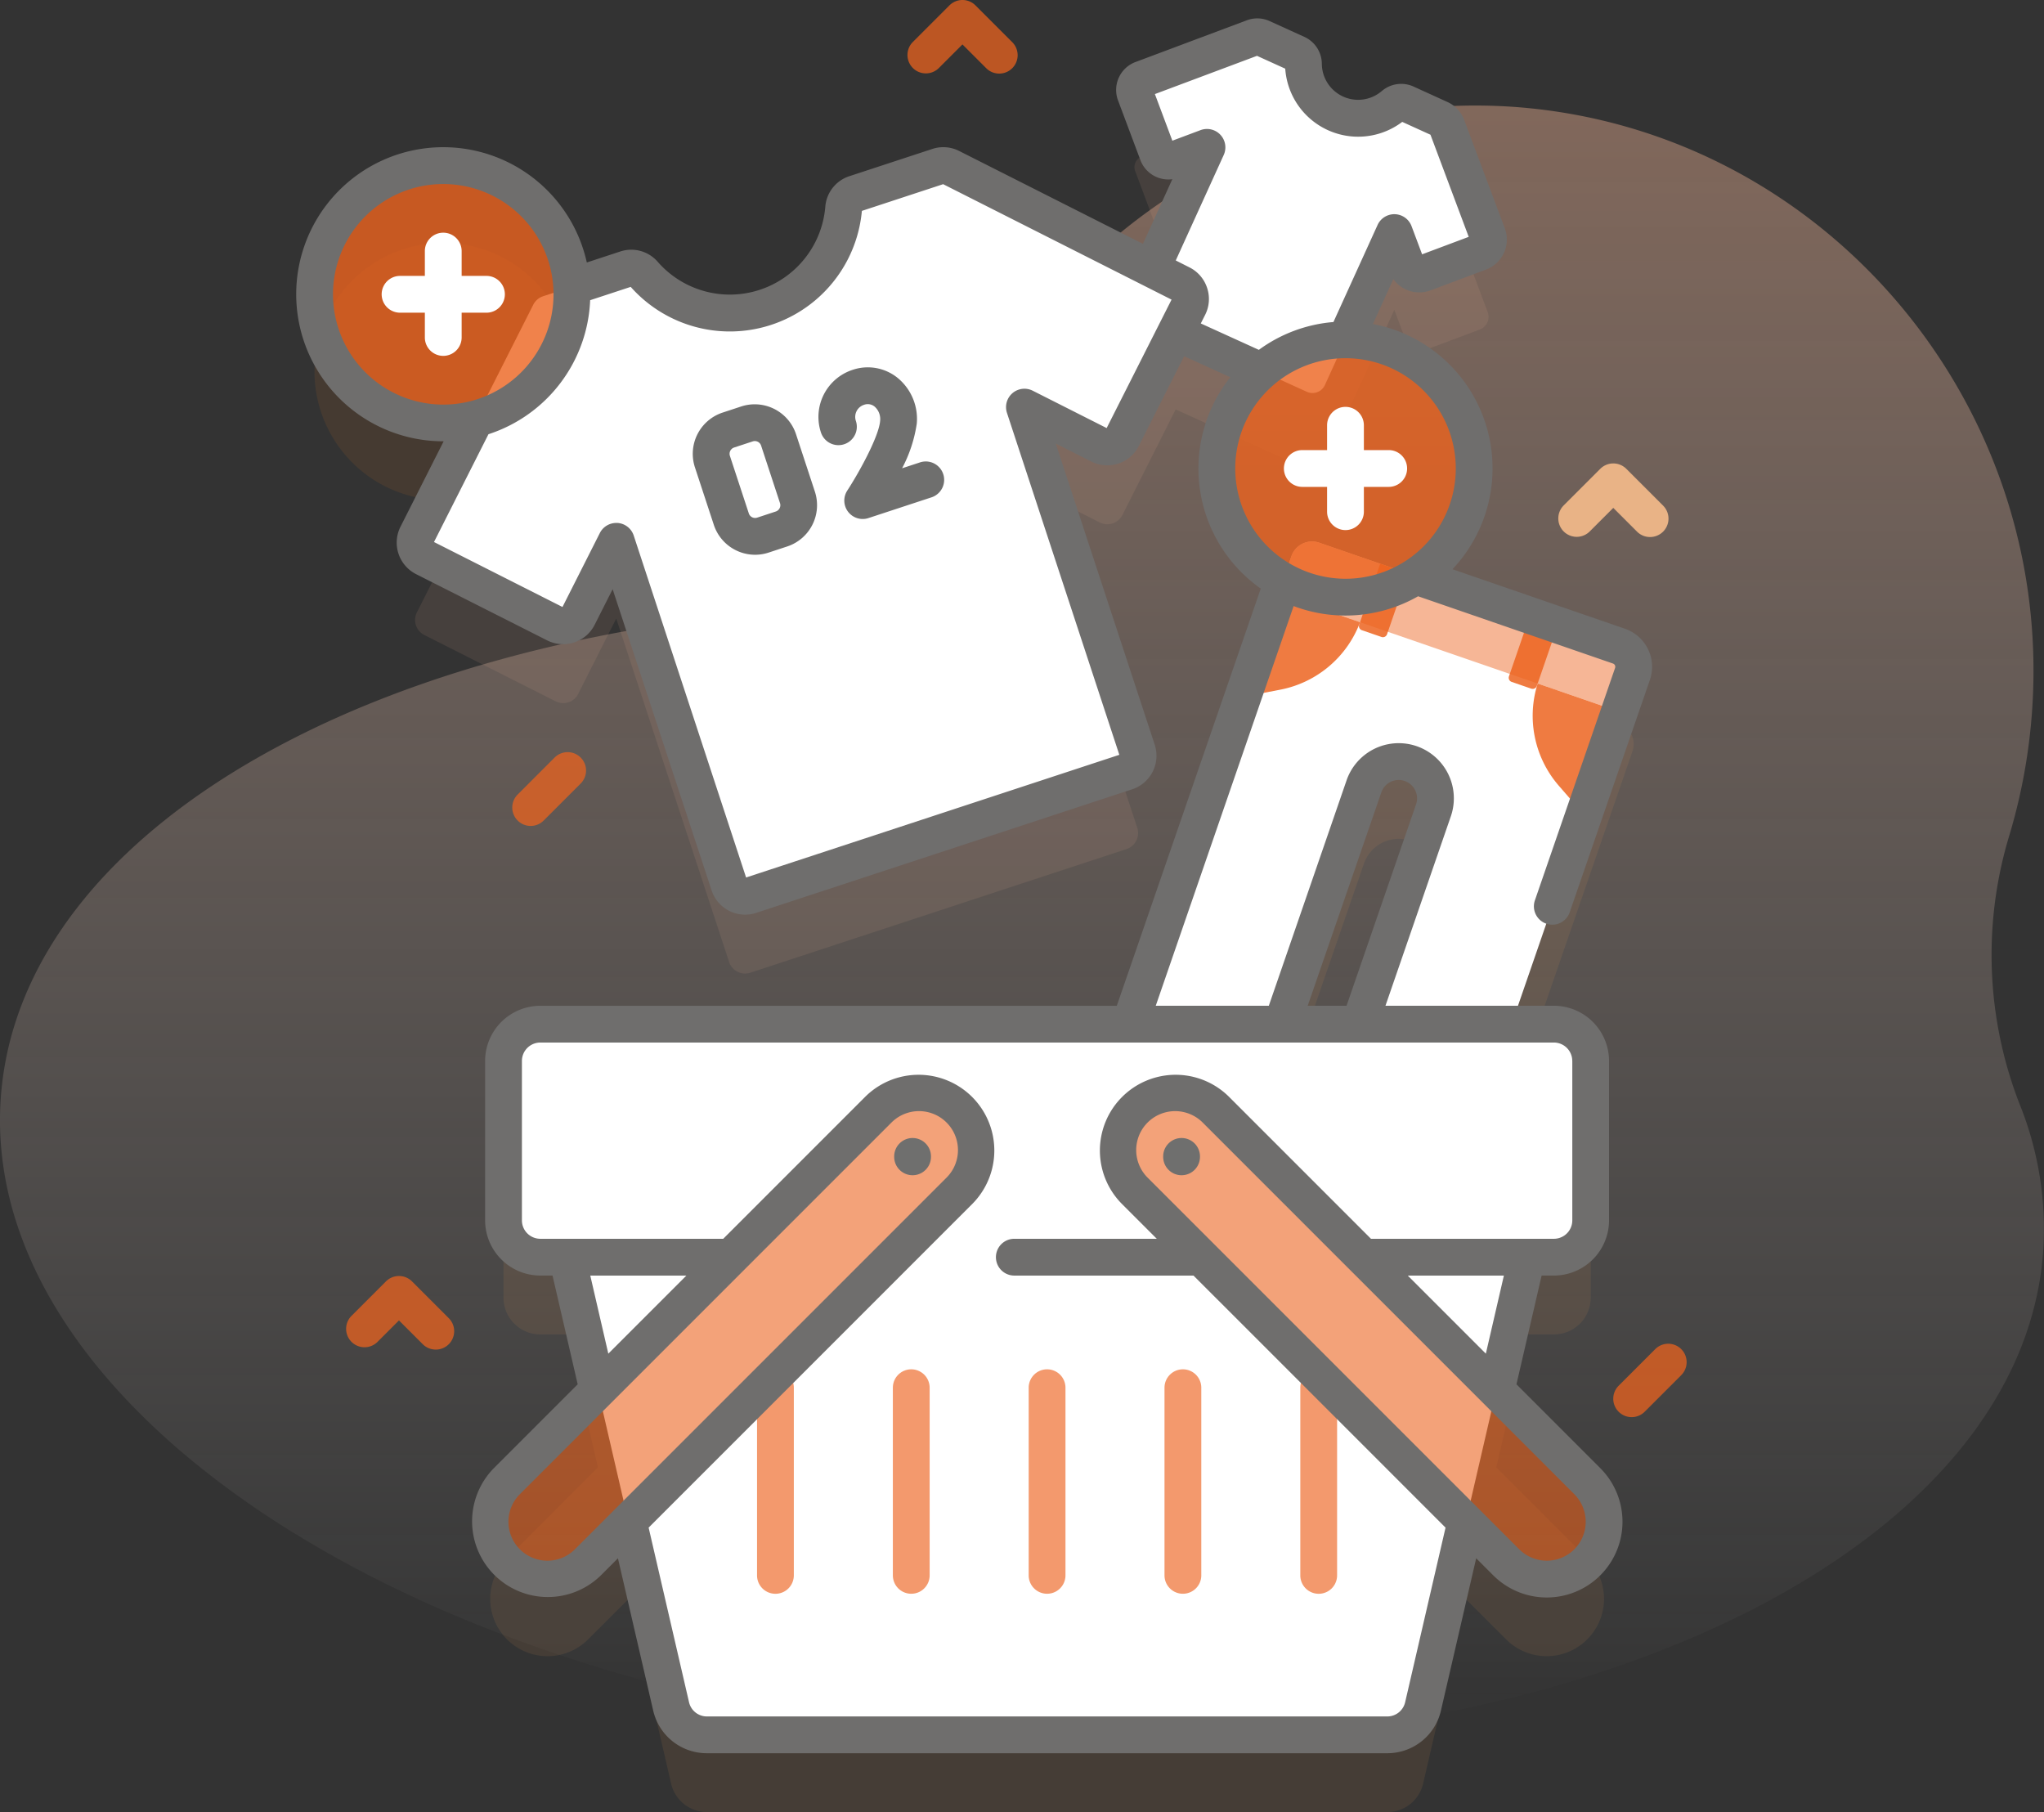 <svg xmlns="http://www.w3.org/2000/svg" xmlns:xlink="http://www.w3.org/1999/xlink" width="197.775" height="175.315" viewBox="0 0 197.775 175.315"><rect x="0" y="0" width="197.775" height="175.315" fill="#333333" stroke="none"/><defs><linearGradient id="a" x1="0.5" x2="0.5" y2="1" gradientUnits="objectBoundingBox"><stop offset="0" stop-color="#f6b696"/><stop offset="1" stop-color="#fff" stop-opacity="0"/></linearGradient></defs><path d="M1071.985,2754.05c-2.245,30.116,40.171,57.9,94.738,62.05s100.622-16.892,102.867-47.008a32.258,32.258,0,0,0-2.278-14.33,39.762,39.762,0,0,1-.988-26,55.316,55.316,0,0,0,2.109-10.938c2.739-30.315-19.784-57.232-49.819-59.518a54.021,54.021,0,0,0-52.459,30.05,35.2,35.2,0,0,1-26.748,19.568C1101.628,2712.918,1073.72,2730.773,1071.985,2754.05Z" transform="translate(-1071.9 -2647.949)" opacity="0.4" fill="url(#a)" style="isolation:isolate"/><g transform="translate(28.599)"><ellipse cx="12.448" cy="12.448" rx="12.448" ry="12.448" transform="matrix(0.16, -0.987, 0.987, 0.16, 0, 46.238)" fill="#ed8121" opacity="0.1"/><g transform="translate(11.563 3.558)"><g transform="translate(0.001 7.476)" opacity="0.1"><path d="M228.918,185.534l-29.012-10.012a2.111,2.111,0,0,0-2.685,1.307L181.6,222.107H124.545a3.559,3.559,0,0,0-3.56,3.56V241.09a3.559,3.559,0,0,0,3.56,3.56h2.6l2.977,12.863-8.811,8.811a5.548,5.548,0,0,0,7.846,7.846l3.914-3.914,4.131,17.85a3.561,3.561,0,0,0,3.471,2.755h65.823a3.561,3.561,0,0,0,3.471-2.755l4.131-17.85,3.914,3.914a5.548,5.548,0,0,0,7.846-7.846l-8.811-8.811,2.976-12.863h2.6a3.559,3.559,0,0,0,3.56-3.56V225.666a3.559,3.559,0,0,0-3.56-3.56H218.53l11.695-33.887A2.112,2.112,0,0,0,228.918,185.534ZM196.3,222.107l7.94-23.007a3.556,3.556,0,0,1,6.723,2.32l-7.139,20.687Z" transform="translate(-112.43 -126.581)" fill="#ea9e56"/><path d="M115.091,94.332l3.68-7.284,10.918,33.221a1.634,1.634,0,0,0,2.063,1.042l36.39-11.959a1.634,1.634,0,0,0,1.042-2.063L158.267,74.068l7.284,3.68a1.635,1.635,0,0,0,2.2-.722L172.9,66.817,185.6,72.589a1.319,1.319,0,0,0,1.746-.655l6.712-14.76,1.184,3.158a1.319,1.319,0,0,0,1.7.772l5.374-2.014a1.319,1.319,0,0,0,.772-1.7L199.151,46.9a1.319,1.319,0,0,0-.689-.738l-3.288-1.5a1.1,1.1,0,0,0-1.171.167,5.291,5.291,0,0,1-8.742-3.975,1.1,1.1,0,0,0-.644-.993l-3.369-1.532a1.1,1.1,0,0,0-.843-.029l-10.777,4.039a1.1,1.1,0,0,0-.645,1.419l2.166,5.779a1.1,1.1,0,0,0,1.419.645l3.361-1.26L170.578,60.7,151.15,50.879a1.635,1.635,0,0,0-1.247-.094l-8.012,2.633a1.614,1.614,0,0,0-1.115,1.389,11.047,11.047,0,0,1-19.348,6.358,1.614,1.614,0,0,0-1.722-.457l-8.012,2.633a1.633,1.633,0,0,0-.948.815L99.484,86.445a1.634,1.634,0,0,0,.722,2.2L112.9,95.054a1.634,1.634,0,0,0,2.2-.722Z" transform="translate(-99.307 -38.239)" fill="#f6b696"/></g><g transform="translate(69.604)"><path d="M328.247,38.09,322.873,40.1a1.319,1.319,0,0,1-1.7-.772l-1.184-3.158-6.712,14.76a1.319,1.319,0,0,1-1.746.655L295.61,44.347a1.1,1.1,0,0,1-.547-1.459l6.8-14.957L298.5,29.19a1.1,1.1,0,0,1-1.419-.645l-2.166-5.779a1.1,1.1,0,0,1,.645-1.419l10.777-4.039a1.1,1.1,0,0,1,.843.029l3.369,1.532a1.1,1.1,0,0,1,.644.993,5.291,5.291,0,0,0,8.742,3.975,1.1,1.1,0,0,1,1.171-.167l3.288,1.5a1.318,1.318,0,0,1,.689.738l3.932,10.49a1.317,1.317,0,0,1-.771,1.7Z" transform="translate(-294.847 -17.237)" fill="#fff"/></g><g transform="translate(66.764 48.825)"><path d="M304.9,155.829l-17.912,51.9a2.111,2.111,0,0,0,1.307,2.685l9.148,3.157a2.111,2.111,0,0,0,2.685-1.307L311.915,178.1a3.556,3.556,0,0,1,6.723,2.32l-11.791,34.167a2.111,2.111,0,0,0,1.307,2.685l9.148,3.157a2.111,2.111,0,0,0,2.685-1.307l17.912-51.9a2.112,2.112,0,0,0-1.307-2.685l-29.012-10.012A2.113,2.113,0,0,0,304.9,155.829Z" transform="translate(-286.867 -154.405)" fill="#fff"/><path d="M368.234,167.217l-1.264,3.663-21.891-7.553-11.113-3.837,1.264-3.659a2.112,2.112,0,0,1,2.684-1.31l12.74,4.4,16.274,5.617A2.113,2.113,0,0,1,368.234,167.217Z" transform="translate(-317.201 -154.404)" fill="#f6b696"/><path d="M288.361,293l-1.378,3.992a2.111,2.111,0,0,0,1.307,2.685l9.148,3.157a2.111,2.111,0,0,0,2.685-1.307l1.378-3.992Z" transform="translate(-286.867 -243.667)" fill="#d9d9ff"/><path d="M344.166,312.26l-1.378,3.992a2.111,2.111,0,0,0,1.307,2.685l9.148,3.157a2.111,2.111,0,0,0,2.685-1.307l1.378-3.992Z" transform="translate(-322.808 -256.07)" fill="#d9d9ff"/><g transform="translate(13.33 2.157)"><path d="M403.59,193.019a10.319,10.319,0,0,0,2.046,9.892l2.427,2.794,3.436-9.957Z" transform="translate(-375.061 -181.431)" fill="#ec631e" opacity="0.84"/><path d="M335.66,171.42a10.34,10.34,0,0,1-7.714,6.525l-3.631.7,2.623-7.607.812-2.349Z" transform="translate(-324.316 -165.762)" fill="#ec631e" opacity="0.84"/><path d="M358.069,167.55l-1.9-.655a.423.423,0,0,1-.262-.537l2.034-5.895,2.695.93-2.034,5.895A.422.422,0,0,1,358.069,167.55Z" transform="translate(-344.65 -160.464)" fill="#ec631e" opacity="0.84"/><path d="M398.779,181.6l-1.9-.655a.422.422,0,0,1-.261-.537l2.034-5.895,2.695.93-2.034,5.895A.422.422,0,0,1,398.779,181.6Z" transform="translate(-370.869 -169.512)" fill="#ec631e" opacity="0.84"/></g></g><g transform="translate(0 12.464)"><path d="M165.548,79.3l-7.283-3.677,10.917,33.221a1.634,1.634,0,0,1-1.043,2.061l-36.389,11.96a1.638,1.638,0,0,1-2.065-1.043L118.769,88.6l-3.681,7.283a1.633,1.633,0,0,1-2.2.723L100.2,90.189A1.633,1.633,0,0,1,99.479,88l3.382-6.7,7.881-15.594a1.643,1.643,0,0,1,.95-.815l1.9-.623,6.112-2.008a1.607,1.607,0,0,1,1.719.456,11.049,11.049,0,0,0,19.35-6.357,1.616,1.616,0,0,1,1.114-1.392l8.013-2.634a1.629,1.629,0,0,1,1.246.1l22.29,11.262a1.629,1.629,0,0,1,.719,2.193l-6.411,12.693a1.634,1.634,0,0,1-2.2.719Z" transform="translate(-99.304 -52.252)" fill="#fff"/><g transform="translate(26.866 19.519)"><path d="M180.815,131.679a4.209,4.209,0,0,1-3.994-2.89l-1.829-5.565a4.2,4.2,0,0,1,2.679-5.3l1.8-.593a4.206,4.206,0,0,1,5.3,2.68l1.829,5.565a4.206,4.206,0,0,1-2.679,5.3l-1.8.593a4.188,4.188,0,0,1-1.308.21Zm-.03-11a.635.635,0,0,0-.2.032l-1.8.592a.642.642,0,0,0-.409.81l1.829,5.565a.643.643,0,0,0,.81.409l1.8-.593a.642.642,0,0,0,.409-.81l-1.829-5.565a.641.641,0,0,0-.32-.372A.65.65,0,0,0,180.785,120.678Z" transform="translate(-174.779 -113.548)" fill="#6f6f6e"/><path d="M213.23,121.759a1.78,1.78,0,0,1-1.493-2.75c1.255-1.93,3.071-5.3,3.179-6.75a1.606,1.606,0,0,0-.548-1.385,1.042,1.042,0,0,0-1.021-.158,1.227,1.227,0,0,0-.781,1.547,1.78,1.78,0,1,1-3.382,1.111,4.79,4.79,0,0,1,3.052-6.039,4.59,4.59,0,0,1,4.326.736,5.131,5.131,0,0,1,1.9,4.453,13.353,13.353,0,0,1-1.422,4.329l1.753-.576a1.78,1.78,0,0,1,1.111,3.382l-6.123,2.013A1.764,1.764,0,0,1,213.23,121.759Z" transform="translate(-196.783 -107.089)" fill="#6f6f6e"/></g></g><g transform="translate(7.254 95.527)"><path d="M232.992,341.073l-10.7,46.256a3.561,3.561,0,0,1-3.471,2.755H153a3.561,3.561,0,0,1-3.471-2.755l-10.7-46.256Z" transform="translate(-132.009 -321.329)" fill="#fff"/><path d="M224.973,308.148H126.9a3.559,3.559,0,0,1-3.56-3.56V289.165a3.559,3.559,0,0,1,3.56-3.56h98.072a3.559,3.559,0,0,1,3.56,3.56v15.424A3.56,3.56,0,0,1,224.973,308.148Z" transform="translate(-122.04 -285.605)" fill="#fff"/><g transform="translate(25.834 33.393)" opacity="0.65"><path d="M195.821,381.2v18.154a1.78,1.78,0,1,1-3.56,0V381.2a1.78,1.78,0,0,1,3.56,0Z" transform="translate(-192.261 -379.416)" fill="#ec631e"/><path d="M230.962,379.42a1.78,1.78,0,0,1,1.78,1.78v18.154a1.78,1.78,0,0,1-3.56,0V381.2a1.78,1.78,0,0,1,1.78-1.78" transform="translate(-216.04 -379.419)" fill="#ec631e"/><path d="M267.881,379.42a1.78,1.78,0,0,1,1.78,1.78v18.154a1.78,1.78,0,0,1-3.56,0V381.2a1.78,1.78,0,0,1,1.78-1.78" transform="translate(-239.817 -379.419)" fill="#ec631e"/><path d="M304.8,379.42a1.78,1.78,0,0,1,1.78,1.78v18.154a1.78,1.78,0,0,1-3.56,0V381.2a1.78,1.78,0,0,1,1.78-1.78" transform="translate(-263.594 -379.419)" fill="#ec631e"/><path d="M343.5,381.2v18.154a1.78,1.78,0,1,1-3.56,0V381.2a1.78,1.78,0,0,1,3.56,0Z" transform="translate(-287.374 -379.416)" fill="#ec631e"/></g><g transform="translate(0 6.634)"><path d="M335.755,349.672a5.548,5.548,0,0,1-7.846,0l-35.959-35.958a5.548,5.548,0,1,1,7.846-7.846l35.958,35.958a5.548,5.548,0,0,1,0,7.846Z" transform="translate(-229.585 -304.243)" fill="#ec631e" opacity="0.59"/><path d="M165.113,305.868a5.548,5.548,0,0,0-7.846,0l-35.958,35.958a5.548,5.548,0,1,0,7.846,7.846l35.958-35.958A5.548,5.548,0,0,0,165.113,305.868Z" transform="translate(-119.684 -304.243)" fill="#ec631e" opacity="0.59"/></g></g></g><g transform="translate(0.001 14.192)"><path d="M12.448,0A12.448,12.448,0,1,1,0,12.448,12.448,12.448,0,0,1,12.448,0Z" transform="matrix(0.16, -0.987, 0.987, 0.16, 0, 24.573)" fill="#ec631e" opacity="0.8"/><g transform="translate(8.327 8.32)"><path d="M103.743,82.4a1.78,1.78,0,0,1-1.78-1.78V72.262a1.78,1.78,0,1,1,3.56,0v8.361A1.78,1.78,0,0,1,103.743,82.4Z" transform="translate(-97.782 -70.482)" fill="#fff"/><path d="M100.359,85.787H92a1.78,1.78,0,1,1,0-3.56h8.361a1.78,1.78,0,0,1,0,3.56Z" transform="translate(-90.218 -78.046)" fill="#fff"/></g></g><g transform="translate(0.061 1.778)"><path d="M12.448,0A12.448,12.448,0,1,1,0,12.448,12.448,12.448,0,0,1,12.448,0Z" transform="matrix(0.34, -0.94, 0.94, 0.34, 85.529, 51.03)" fill="#ec631e" opacity="0.8"/><path d="M186.839,97.582a1.78,1.78,0,0,0,3.365,1.161l7.768-22.508a3.891,3.891,0,0,0-2.409-4.948l-16.691-5.76a14.214,14.214,0,0,0-7.7-23.723l1.975-4.343a3.1,3.1,0,0,0,3.6,1.088l5.374-2.014h0a3.1,3.1,0,0,0,1.814-3.989L180,22.055a3.079,3.079,0,0,0-1.618-1.732L175.1,18.828a2.887,2.887,0,0,0-3.069.437,3.512,3.512,0,0,1-5.8-2.639,2.887,2.887,0,0,0-1.687-2.6l-3.37-1.532a2.865,2.865,0,0,0-2.2-.075l-10.777,4.039a2.883,2.883,0,0,0-1.687,3.71l2.166,5.779a2.884,2.884,0,0,0,3.089,1.845l-2.845,6.255-17.774-8.981a3.391,3.391,0,0,0-2.605-.2L120.521,27.5a3.383,3.383,0,0,0-2.333,2.937,9.267,9.267,0,0,1-16.23,5.334,3.382,3.382,0,0,0-3.621-.98l-3.227,1.06a14.227,14.227,0,1,0-13.89,17.3h.038l-4.176,8.264a3.418,3.418,0,0,0,1.507,4.587l12.691,6.413a3.417,3.417,0,0,0,4.587-1.507l1.742-3.448L107.185,96.6a3.413,3.413,0,0,0,4.309,2.177l36.39-11.96a3.418,3.418,0,0,0,2.177-4.309l-9.577-29.139,3.448,1.743a3.418,3.418,0,0,0,4.587-1.507l4.389-8.685,4.466,2.031A14.2,14.2,0,0,0,160.321,67.4l-13.93,40.365H90.609A5.345,5.345,0,0,0,85.27,113.1v15.424a5.345,5.345,0,0,0,5.339,5.339h1.184l2.435,10.522L86.114,152.5a7.328,7.328,0,0,0,10.363,10.363l1.646-1.646,3.408,14.724a5.315,5.315,0,0,0,5.2,4.136h65.826a5.316,5.316,0,0,0,5.2-4.135l3.408-14.725,1.646,1.646A7.328,7.328,0,0,0,193.176,152.5l-8.114-8.114,2.435-10.522h1.184a5.345,5.345,0,0,0,5.339-5.339V113.1a5.345,5.345,0,0,0-5.339-5.339H172.387l6.325-18.327a5.336,5.336,0,0,0-10.088-3.482L161.1,107.762h-10.94L163.5,69.092a14.185,14.185,0,0,0,12.045-.947L194.4,74.652a.331.331,0,0,1,.205.422ZM95.446,133.865h9.3l-7.555,7.555ZM93.96,160.347a3.768,3.768,0,0,1-5.329-5.329l35.959-35.959a3.768,3.768,0,0,1,5.329,5.329Zm96.7,0a3.772,3.772,0,0,1-5.329,0l-35.959-35.958a3.768,3.768,0,1,1,5.329-5.329l35.959,35.959A3.771,3.771,0,0,1,190.659,160.347ZM182.1,141.42l-7.555-7.555h9.3Zm8.365-28.318v15.424a1.782,1.782,0,0,1-1.78,1.78h-17.7l-13.763-13.763a7.328,7.328,0,0,0-10.363,10.363l3.4,3.4H136.475a1.78,1.78,0,1,0,0,3.56h17.339L178.2,158.251l-3.908,16.889a1.772,1.772,0,0,1-1.734,1.379H106.732A1.772,1.772,0,0,1,105,175.14l-3.908-16.889,31.345-31.345a7.328,7.328,0,0,0-10.363-10.363l-13.763,13.763h-17.7a1.782,1.782,0,0,1-1.78-1.78V113.1a1.782,1.782,0,0,1,1.78-1.78h98.072a1.781,1.781,0,0,1,1.779,1.779ZM171.988,87.115a1.776,1.776,0,1,1,3.358,1.159l-6.725,19.488h-3.759ZM70.551,38.928A10.669,10.669,0,1,1,81.219,49.6,10.681,10.681,0,0,1,70.551,38.928ZM145.41,51.871l-7.154-3.615a1.78,1.78,0,0,0-2.493,2.144l10.873,33.083L110.522,95.352,99.649,62.269a1.78,1.78,0,0,0-1.557-1.219c-.045,0-.09,0-.134,0a1.78,1.78,0,0,0-1.588.977l-3.614,7.154L80.324,62.895l5.27-10.429A14.254,14.254,0,0,0,95.434,39.5l3.923-1.289a12.827,12.827,0,0,0,22.369-7.352l7.863-2.584,22.1,11.169Zm9.72-13.561a3.393,3.393,0,0,0-1.7-1.981l-1.334-.674,4.643-10.209a1.78,1.78,0,0,0-2.245-2.4l-2.727,1.022-1.69-4.51,9.88-3.7,2.732,1.242a7.071,7.071,0,0,0,11.321,5.149l2.732,1.242,3.7,9.88-4.51,1.69-1.022-2.727a1.78,1.78,0,0,0-3.287-.112l-4.27,9.39a14.146,14.146,0,0,0-7.217,2.692l-5.618-2.555.418-.826A3.391,3.391,0,0,0,155.13,38.31Zm2.722,17.471a10.669,10.669,0,1,1,10.669,10.669A10.681,10.681,0,0,1,157.852,55.781Z" transform="translate(-66.991 -12.234)" fill="#6f6e6d"/><path d="M304.441,316.549a1.78,1.78,0,0,0-1.78,1.78v.041a1.78,1.78,0,1,0,3.56,0v-.041A1.78,1.78,0,0,0,304.441,316.549Z" transform="translate(-218.773 -208.226)" fill="#6f6f6e"/><path d="M231.32,316.549a1.78,1.78,0,0,0-1.78,1.78v.041a1.78,1.78,0,1,0,3.56,0v-.041A1.78,1.78,0,0,0,231.32,316.549Z" transform="translate(-171.68 -208.226)" fill="#6f6f6e"/><path d="M349,129.748a1.78,1.78,0,0,1-1.78-1.78v-8.361a1.78,1.78,0,1,1,3.56,0v8.361A1.78,1.78,0,0,1,349,129.748Z" transform="translate(-247.473 -80.241)" fill="#fff"/><path d="M345.619,133.131h-8.361a1.78,1.78,0,0,1,0-3.56h8.361a1.78,1.78,0,0,1,0,3.56Z" transform="translate(-239.909 -87.804)" fill="#fff"/></g><path d="M127.506,218.847a1.78,1.78,0,0,1-1.259-3.038l3.56-3.56a1.78,1.78,0,1,1,2.517,2.517l-3.56,3.56A1.775,1.775,0,0,1,127.506,218.847Z" transform="translate(-104.759 -138.939)" fill="#ec631e" opacity="0.74"/><path d="M426.788,379.533a1.78,1.78,0,0,1-1.259-3.038l3.56-3.56a1.78,1.78,0,0,1,2.517,2.517l-3.56,3.56A1.775,1.775,0,0,1,426.788,379.533Z" transform="translate(-297.51 -242.428)" fill="#ec631e" opacity="0.74"/><g transform="translate(59.19)" opacity="0.74"><path d="M242,14.357a1.775,1.775,0,0,1-1.259-.521l-2.3-2.3-2.3,2.3a1.78,1.78,0,0,1-2.517-2.517l3.56-3.56a1.78,1.78,0,0,1,2.517,0l3.56,3.56A1.78,1.78,0,0,1,242,14.357Z" transform="translate(-233.105 -7.238)" fill="#ec631e"/></g><g transform="translate(122.16 44.837)"><path d="M418.908,140.319a1.775,1.775,0,0,1-1.259-.521l-2.3-2.3-2.3,2.3a1.78,1.78,0,0,1-2.517-2.517l3.56-3.56a1.78,1.78,0,0,1,2.517,0l3.56,3.56a1.78,1.78,0,0,1-1.259,3.038Z" transform="translate(-410.009 -133.2)" fill="#e8ba8f"/></g><g transform="translate(4.872 123.451)" opacity="0.74"><path d="M89.2,361.171a1.775,1.775,0,0,1-1.259-.521l-2.3-2.3-2.094,2.094a1.78,1.78,0,0,1-2.517-2.517l3.353-3.353a1.78,1.78,0,0,1,2.517,0l3.56,3.56a1.779,1.779,0,0,1-1.258,3.038Z" transform="translate(-80.508 -354.053)" fill="#ec631e"/></g><g transform="translate(122.16 44.837)" opacity="0.08"><path d="M418.908,140.319a1.775,1.775,0,0,1-1.259-.521l-2.3-2.3-2.3,2.3a1.78,1.78,0,0,1-2.517-2.517l3.56-3.56a1.78,1.78,0,0,1,2.517,0l3.56,3.56a1.78,1.78,0,0,1-1.259,3.038Z" transform="translate(-410.009 -133.2)" fill="#ec631e"/></g></g></svg>